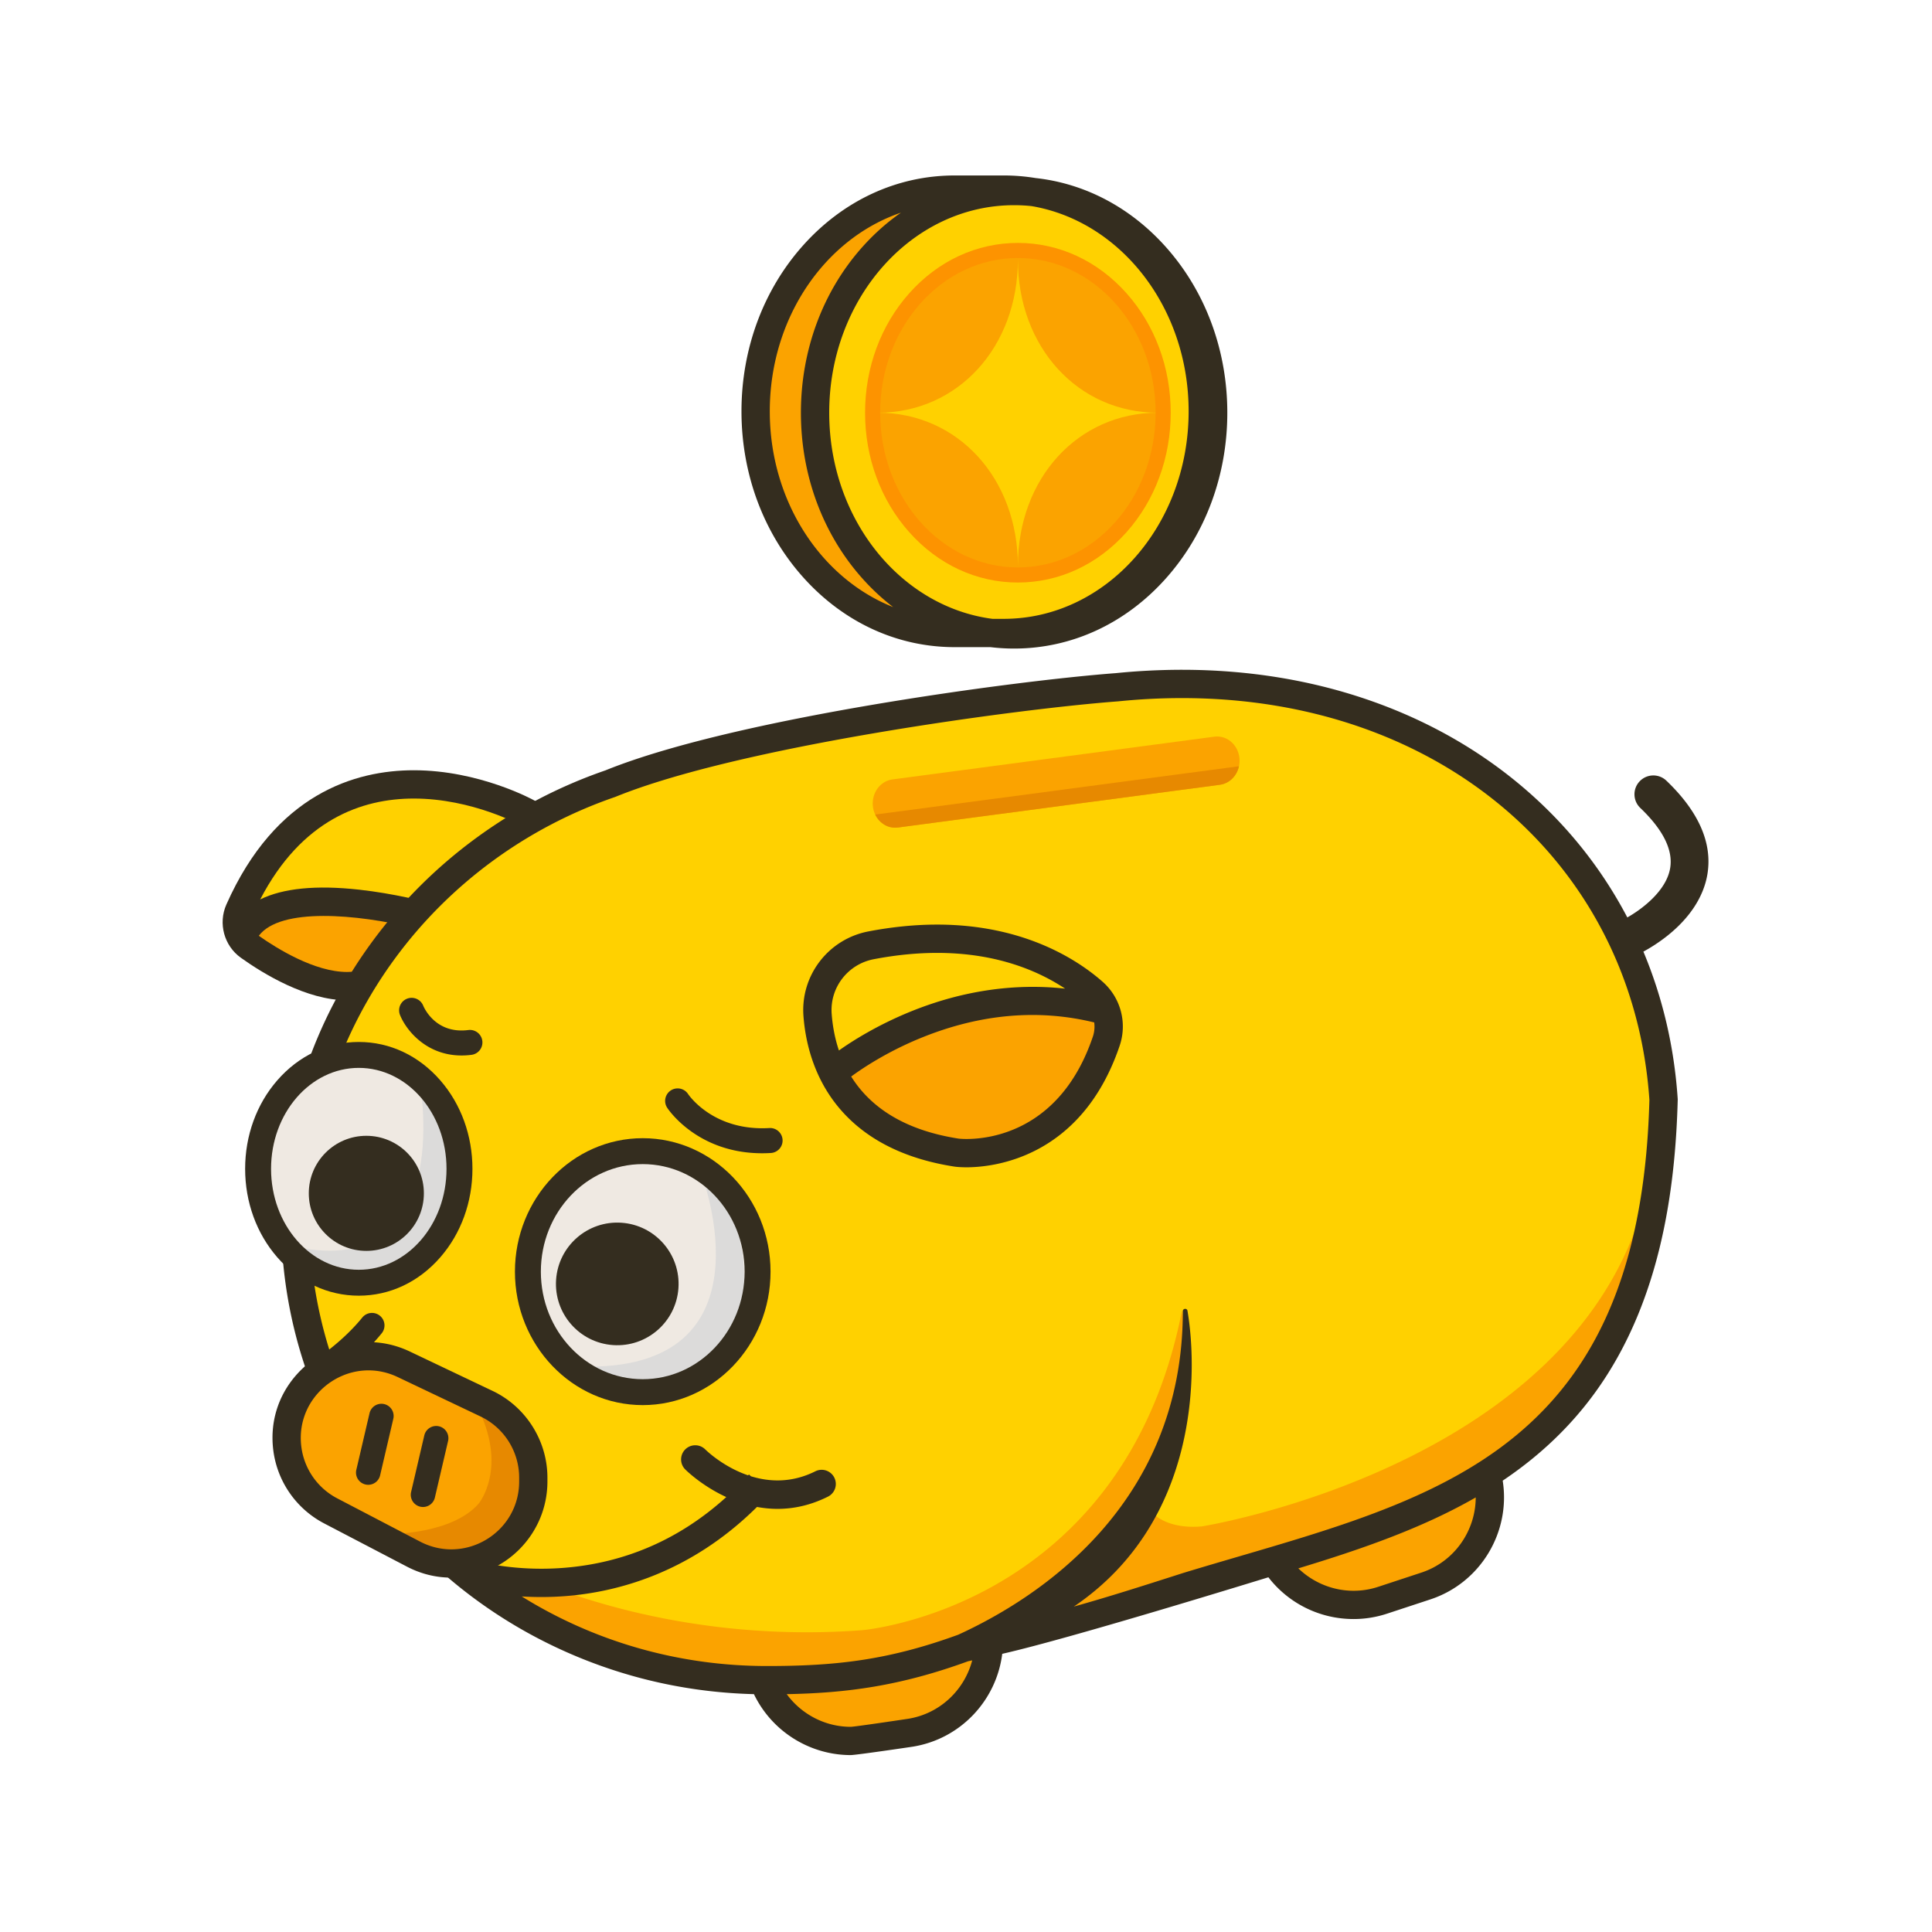 <?xml version="1.0" standalone="no"?><!DOCTYPE svg PUBLIC "-//W3C//DTD SVG 1.1//EN" "http://www.w3.org/Graphics/SVG/1.1/DTD/svg11.dtd"><svg t="1621408581078" class="icon" viewBox="0 0 1024 1024" version="1.1" xmlns="http://www.w3.org/2000/svg" p-id="1076" xmlns:xlink="http://www.w3.org/1999/xlink" width="200" height="200"><defs><style type="text/css"></style></defs><path d="M184.008 522.669c-19.475 0-40.936-13.251-51.994-21.148-5.999-4.285-8.179-12.296-5.184-19.05 13.501-30.44 40.508-66.725 92.501-66.725 32.69 0 59.35 14.574 60.47 15.194l9.09 5.04-7.65 7.04c-0.498 0.458-50.09 46.116-72.663 69.67-6.345 6.62-14.613 9.979-24.568 9.979h-0.002z" fill="#FFD100" p-id="1077"></path><path d="M209.81 485.38S145.664 465 130.664 492c0 0 13.69 27.338 53.344 30.67 0 0 27.948-25.909 25.802-37.29" fill="#FBA300" p-id="1078"></path><path d="M231.459 479.503c-6.428-1.767-22.824-5.939-41.097-7.958-22.821-2.52-40.37-0.777-52.453 5.176 21.975-42.27 53.827-53.475 81.422-53.475 31.125 0 56.833 14.254 56.833 14.254s-22.81 20.985-44.705 42.003zM203.164 507.5c-5.309 5.54-12 7.67-19.156 7.67-17.208 0-37.091-12.322-46.833-19.184 11.468-15.25 52.324-11.368 81.705-4.289-5.872 5.758-11.294 11.188-15.716 15.803z m-67.115-12.336l0.579 0.434c-0.084-0.06-0.173-0.123-0.256-0.18-0.112-0.082-0.216-0.169-0.323-0.254z m147.388-70.783c-1.188-0.659-29.499-16.135-64.106-16.135-30.923 0-73.262 12.35-99.356 71.183-4.433 9.993-1.203 21.851 7.679 28.194 11.791 8.421 34.79 22.546 56.354 22.546 11.911 0 22.28-4.25 29.985-12.29 22.408-23.383 71.83-68.884 72.326-69.34l15.3-14.077-18.182-10.08z" fill="#342D1F" p-id="1079"></path><path d="M406.5 890.529c-66.745 0-129.504-25.411-176.716-71.552C182.526 772.79 156.5 711.37 156.5 646.029c0-103.61 67.09-196.281 166.965-230.67 65.266-26.525 209.281-46.664 268.535-51.104 11.554-1.164 23.142-1.755 34.443-1.755 34.756 0 67.844 5.47 98.345 16.26 29.732 10.52 56.344 25.84 79.097 45.536 45.895 39.725 73.53 95.887 77.814 158.138l0.024 0.358-0.01 0.357c-4.952 185.182-111.026 216.234-223.328 249.109-9.47 2.774-19.265 5.64-28.96 8.589-45.184 14.49-71.066 22.539-118.355 32.41-39.375 14.44-68.19 17.272-104.57 17.272" fill="#FFD100" p-id="1080"></path><path d="M875 621.029c-27.012 154.324-238 188-238 188-20.117 1.677-27.584-7.885-29.475-11.023 31.05-51.737 18.975-103.477 18.975-103.477-31 158-169.5 169.5-169.5 169.5-106 8-181-30-181-30l-37-7c50.649 51.205 117.087 63.682 166.057 64.684 7.428 18.263 25.52 31.025 45.842 31.025 2.54 0 5.108-0.2 7.63-0.596l23.836-3.732c12.998-2.035 24.45-9.045 32.249-19.74 5.856-8.03 9.082-17.39 9.474-27.056 62.662-11.836 113.536-25.955 154.23-40.086a49.44 49.44 0 0 0 39.116 19.107 49.07 49.07 0 0 0 15.366-2.47l22.916-7.544c24.678-8.125 38.645-33.945 32.515-58.766C809.016 769.314 818 761.029 818 761.029c60.046-50.55 57-140 57-140" fill="#FBA300" p-id="1081"></path><path d="M626.444 355c35.61 0 69.539 5.615 100.846 16.691 30.618 10.832 58.041 26.623 81.504 46.934 22.199 19.214 40.247 41.953 53.717 67.636 7.585-4.281 20.705-13.993 22.717-26.175 1.584-9.59-3.742-20.308-15.832-31.855-3.994-3.815-4.139-10.144-0.324-14.138 3.814-3.993 10.144-4.139 14.138-0.324 17.2 16.428 24.511 33.146 21.732 49.689-1.952 11.624-9.103 22.719-20.676 32.086-5.157 4.174-10.139 7.15-13.236 8.834 10.167 24.248 16.274 50.258 18.152 77.541l0.049 0.715-0.02 0.716c-1.209 45.227-8.205 82.637-21.387 114.367-12.139 29.217-29.284 53.009-52.419 72.735-6.065 5.171-12.395 9.918-18.946 14.327 4.299 27.071-11.542 54.114-38.401 62.957l-22.916 7.545a56.55 56.55 0 0 1-17.709 2.845c-18.079 0-34.585-8.43-45.154-22.128-3.912 1.153-104.493 32.3-141.079 40.567-3.048 24.57-22.028 45.229-47.676 49.247 0 0-29.698 4.418-32.625 4.418-13.411 0-26.478-4.81-36.794-13.541a56.893 56.893 0 0 1-14.507-18.753c-32.277-0.823-63.604-7.427-93.22-19.669-30.655-12.673-58.188-30.815-81.835-53.927-23.671-23.133-42.261-50.084-55.252-80.102C155.827 713.127 149 680.085 149 646.029c0-53.299 16.797-104.244 48.576-147.325 15.276-20.71 33.608-38.986 54.489-54.322a258.543 258.543 0 0 1 68.766-36.048c37.496-15.197 97.152-27.212 140.67-34.625 52.053-8.867 102.666-14.884 129.843-16.927a352.515 352.515 0 0 1 35.1-1.782zM515.291 880.035l-2.156 0.454c-36.073 13.161-64.432 16.848-96.154 17.445 7.765 10.626 20.317 17.313 33.918 17.313 2.136 0 30.306-4.238 30.306-4.238 16.965-2.657 29.999-15.291 34.086-30.974zM626.444 370c-11.034 0-22.306 0.566-33.787 1.726-53.421 3.994-200.759 23.84-266.556 50.658C231.692 454.801 164 542.682 164 646.029c0 72.325 33.15 137.084 85.409 180.555 3.503 1.042 23.2 6.46 49.28 4.418 32.631-2.553 61.575-15.164 86.261-37.523-12.849-5.907-21.069-13.962-21.754-14.647a7.5 7.5 0 1 1 10.594-10.62c0.648 0.641 9.541 9.253 22.717 13.75 0.146-0.159 0.294-0.314 0.44-0.475l1.062 0.964c9.725 3.007 21.596 3.64 34.136-2.63a7.5 7.5 0 0 1 6.709 13.417c-9.37 4.684-18.394 6.496-26.739 6.496-3.782 0-7.42-0.382-10.895-1.027-35.573 35.273-74.726 45.28-102.04 47.301a167.445 167.445 0 0 1-22.645 0.14c37.562 23.355 82.147 36.881 129.965 36.881 35.961 0 63.936-2.946 101.356-16.586 41.174-18.801 119.047-68.03 119.068-171.479 0.001-1.523 2.202-1.726 2.458-0.225 5.145 29.966 7.245 111.125-60.244 156.789 18.186-5.1 35.836-10.716 58.053-17.841C751 796.029 869 778.029 874.217 582.949 865.681 458.927 764.705 370 626.444 370z m155.721 423.671c-28.39 16.307-60.374 27.378-94.019 37.59 7.79 7.526 18.317 11.883 29.287 11.883 4.321 0 8.71-0.675 13.024-2.095l22.916-7.545c17.563-5.783 28.755-22.243 28.792-39.833z" fill="#342D1F" p-id="1082"></path><path d="M643.651 390.454l-170.648 22.66c-5.81 0.772-10.237 5.99-10.437 12.306-0.25 7.886 6.086 14.148 13.341 13.184l170.649-22.66c5.81-0.772 10.237-5.991 10.437-12.306 0.25-7.886-6.086-14.147-13.342-13.184" fill="#FBA300" p-id="1083"></path><path d="M656.674 406.153c-0.102 0.011-0.2 0.008-0.304 0.022l-192.48 25.56c2.198 4.59 6.87 7.552 12.017 6.868l170.65-22.66c5.014-0.666 8.993-4.65 10.117-9.79" fill="#E78900" p-id="1084"></path><path d="M239.216 828.683c-6.988 0-13.74-1.675-20.067-4.98l-43.887-22.913a43.455 43.455 0 0 1-22.953-32.846c-1.649-12.587 2.011-24.723 10.303-34.172 8.333-9.495 20.257-14.942 32.715-14.942 6.433 0 12.718 1.439 18.68 4.276l43.888 20.882c15.041 7.156 24.76 22.543 24.76 39.2v2.034c0 23.965-19.487 43.46-43.439 43.46" fill="#FBA300" p-id="1085"></path><path d="M207.664 813s32 0 46-16c0 0 16-19-1-52 0 0 54 41 15 72 0 0-24 18-60-4" fill="#E78900" p-id="1086"></path><path d="M275.164 785.222c0 20.863-17.125 35.97-35.947 35.97-5.518 0-11.18-1.297-16.6-4.128l-43.888-22.914a35.925 35.925 0 0 1-18.992-27.18c-2.96-22.607 15.082-40.647 35.59-40.648 5.097 0 10.345 1.114 15.462 3.548l43.887 20.882a35.92 35.92 0 0 1 20.488 32.437v2.033z m-14.051-48l-43.887-20.882c-6.087-2.895-12.473-4.545-19.021-4.918a105.266 105.266 0 0 0 4.102-4.744 6.625 6.625 0 0 0-0.965-9.32 6.624 6.624 0 0 0-9.321 0.965c-6.38 7.852-13.877 14.226-19.54 18.498a51.58 51.58 0 0 0-15.5 12.009c-9.734 11.094-14.032 25.33-12.1 40.086a50.954 50.954 0 0 0 26.913 38.515l43.888 22.915c7.408 3.867 15.326 5.829 23.535 5.829 28.083 0 50.93-22.857 50.93-50.953v-2.033c0-19.531-11.397-37.574-29.034-45.966z" fill="#342D1F" p-id="1087"></path><path d="M195.17 786.973a6.471 6.471 0 0 1-6.308-7.943l7-30a6.471 6.471 0 1 1 12.604 2.941l-7 30a6.475 6.475 0 0 1-6.296 5.002M224.198 798.741a6.471 6.471 0 0 1-6.308-7.943l7-30a6.471 6.471 0 1 1 12.604 2.941l-7 30a6.475 6.475 0 0 1-6.296 5.002" fill="#342D1F" p-id="1088"></path><path d="M190.164 679.868c-29.428 0-53.368-27.08-53.368-60.368 0-33.287 23.94-60.368 53.368-60.368s53.368 27.081 53.368 60.368c0 33.287-23.94 60.368-53.368 60.368" fill="#EFE9E2" p-id="1089"></path><path d="M222.664 575s19.204 106.555-70 85c0 0 33.35 38.11 72.675 3.555 0 0 42.325-42.555-2.675-88.555" fill="#DCDBDA" p-id="1090"></path><path d="M190.164 552.263c-16.458 0-31.817 7.243-43.25 20.396-10.954 12.604-16.987 29.24-16.987 46.84 0 17.603 6.033 34.239 16.988 46.843 11.432 13.152 26.79 20.396 43.249 20.396 16.458 0 31.817-7.244 43.249-20.396 10.955-12.604 16.988-29.24 16.988-46.842 0-17.601-6.033-34.237-16.988-46.841-11.432-13.153-26.791-20.396-43.25-20.396m0 13.737c25.682 0 46.5 23.953 46.5 53.5s-20.818 53.5-46.5 53.5c-25.68 0-46.5-23.953-46.5-53.5s20.82-53.5 46.5-53.5" fill="#342D1F" p-id="1091"></path><path d="M224.664 632.5c0 16.845-13.655 30.5-30.5 30.5s-30.5-13.655-30.5-30.5 13.655-30.5 30.5-30.5 30.5 13.655 30.5 30.5" fill="#342D1F" p-id="1092"></path><path d="M340.664 737.868c-33.563 0-60.868-28.65-60.868-63.868 0-35.217 27.305-63.868 60.868-63.868s60.868 28.651 60.868 63.868-27.305 63.868-60.868 63.868" fill="#EFE9E2" p-id="1093"></path><path d="M371.664 622s42 109-69.497 102.036c0 0 44.408 37.056 87.453-8.99 0 0 18.913-63.376-17.956-93.046" fill="#DCDBDA" p-id="1094"></path><path d="M340.664 603.263c-37.351 0-67.737 31.732-67.737 70.737 0 39.005 30.386 70.738 67.737 70.738 37.35 0 67.737-31.733 67.737-70.738 0-39.005-30.387-70.737-67.737-70.737m0 13.737c29.823 0 54 25.52 54 57s-24.177 57-54 57c-29.824 0-54-25.52-54-57s24.176-57 54-57" fill="#342D1F" p-id="1095"></path><path d="M359.585 682.757c-1.247 17.906-16.773 31.41-34.679 30.165-17.905-1.247-31.411-16.773-30.164-34.68 1.247-17.905 16.773-31.41 34.679-30.164 17.906 1.247 31.411 16.774 30.164 34.679" fill="#342D1F" p-id="1096"></path><path d="M403.957 611.251c-34.198 0-49.674-23.105-50.343-24.132a6.625 6.625 0 0 1 11.08-7.266c0.594 0.88 13.658 19.752 43.08 18.033a6.625 6.625 0 1 1 0.778 13.228 77.608 77.608 0 0 1-4.595 0.137M244.635 559.428c-18.852 0-29.483-13.616-32.624-21.467a6.628 6.628 0 0 1 3.691-8.613A6.628 6.628 0 0 1 224.3 533c0.666 1.59 6.893 15.165 24.007 12.93a6.627 6.627 0 0 1 1.715 13.141c-1.865 0.243-3.66 0.357-5.386 0.357" fill="#342D1F" p-id="1097"></path><path d="M512.3 611.19c-2.934 0-4.734-0.207-5.065-0.248l-0.22-0.03c-25.647-3.97-45.064-14.046-57.711-29.95-9.317-11.717-14.692-26.163-15.975-42.936-1.355-17.723 10.832-33.623 28.347-36.986 12.043-2.313 23.83-3.485 35.032-3.485 43.85 0 70.62 17.773 82.678 28.367a24.131 24.131 0 0 1 6.948 25.942c-7.872 23.226-20.845 40.038-38.56 49.97-14.522 8.14-28.456 9.355-35.471 9.355h-0.002z" fill="#FFD100" p-id="1098"></path><path d="M444.38 573.65s58.005-60.773 141.394-35.962L580.664 561s-38 85-117 29c0 0-26.07-13.2-19.285-16.35" fill="#FBA300" p-id="1099"></path><path d="M579.23 549.457c-16.915 49.912-54.437 54.232-66.93 54.232-2.616 0-4.136-0.189-4.136-0.189-30.627-4.74-47.691-17.988-57.016-32.91 5.08-3.761 18.592-13.051 37.552-20.704 31-12.514 61.684-15.189 91.26-7.975 0.33 2.491 0.11 5.07-0.73 7.546m-116.14-41.051c12.229-2.348 23.419-3.35 33.619-3.35 31.88 0 54.057 9.797 67.818 18.942-26.842-2.979-54.77 1.125-81.94 12.18-17.861 7.267-31.088 15.737-37.94 20.591-2.264-6.706-3.382-13.335-3.84-19.315-1.067-13.96 8.534-26.408 22.284-29.048m121.246 11.883c-12.85-11.291-41.321-30.233-87.628-30.233-11.676 0-23.938 1.217-36.446 3.619-21.264 4.082-36.058 23.395-34.411 44.924 1.379 18.038 7.459 34.301 17.583 47.032 13.858 17.426 34.863 28.426 62.435 32.692l0.217 0.034 0.218 0.028c0.573 0.071 2.702 0.304 5.996 0.304 13.912 0 60.877-4.644 81.136-64.418a31.607 31.607 0 0 0-9.1-33.982" fill="#342D1F" p-id="1100"></path><path d="M506 335.5c-58.172 0-105.5-52.71-105.5-117.5 0-64.79 47.328-117.5 105.5-117.5h26c58.173 0 105.5 52.71 105.5 117.5 0 64.79-47.327 117.5-105.5 117.5h-26z" fill="#FBA300" p-id="1101"></path><path d="M537.5 336.25c-58.172 0-105.5-52.71-105.5-117.5 0-64.79 47.328-117.5 105.5-117.5 58.173 0 105.5 52.71 105.5 117.5 0 64.79-47.327 117.5-105.5 117.5" fill="#FFD100" p-id="1102"></path><path d="M539.5 299.95c0-46.4-31.8-81.2-74.2-81.2 42.4 0 74.2-34.8 74.2-81.2 0 46.4 31.801 81.2 74.2 81.2-42.399 0-74.2 34.8-74.2 81.2m0-167.2c-42.458 0-77 38.58-77 86s34.542 86 77 86 77-38.58 77-86-34.542-86-77-86" fill="#FBA300" p-id="1103"></path><path d="M539.5 128.75c-21.812 0-42.267 9.481-57.594 26.698-15.093 16.954-23.406 39.435-23.406 63.302 0 23.867 8.313 46.348 23.406 63.302 15.327 17.217 35.782 26.698 57.594 26.698 21.813 0 42.268-9.481 57.595-26.698 15.093-16.954 23.405-39.435 23.405-63.302 0-23.867-8.312-46.348-23.405-63.302-15.327-17.217-35.782-26.698-57.595-26.698m0 8c40.317 0 73 36.713 73 82 0 45.288-32.683 82-73 82-40.316 0-73-36.712-73-82 0-45.287 32.684-82 73-82" fill="#FD9300" p-id="1104"></path><path d="M532 93c5.697 0 11.326 0.46 16.854 1.367 26.202 2.862 50.425 15.614 69.143 36.623 20.96 23.527 32.503 54.694 32.503 87.76s-11.543 64.233-32.503 87.76c-21.395 24.014-49.982 37.24-80.497 37.24-4.211 0-8.385-0.252-12.51-0.75H506c-30.514 0-59.101-13.226-80.496-37.24C404.544 282.233 393 251.066 393 218s11.544-64.233 32.504-87.76C446.899 106.226 475.486 93 506 93z m5.5 15.75c-54.124 0-98 49.249-98 110 0 56.391 37.804 102.872 86.518 109.253L532 328c54.124 0 98-49.249 98-110 0-55.148-36.156-100.818-83.314-108.773a88.474 88.474 0 0 0-9.186-0.477z m-59.953 3.96l-1.057 0.365C436.787 127.13 408 168.792 408 218c0 47.922 27.302 88.687 65.399 103.767-5.824-4.456-11.312-9.552-16.395-15.257-20.96-23.527-32.504-54.694-32.504-87.76s11.544-64.233 32.504-87.76c6.274-7.042 13.166-13.156 20.543-18.28z" fill="#342D1F" p-id="1105"></path></svg>